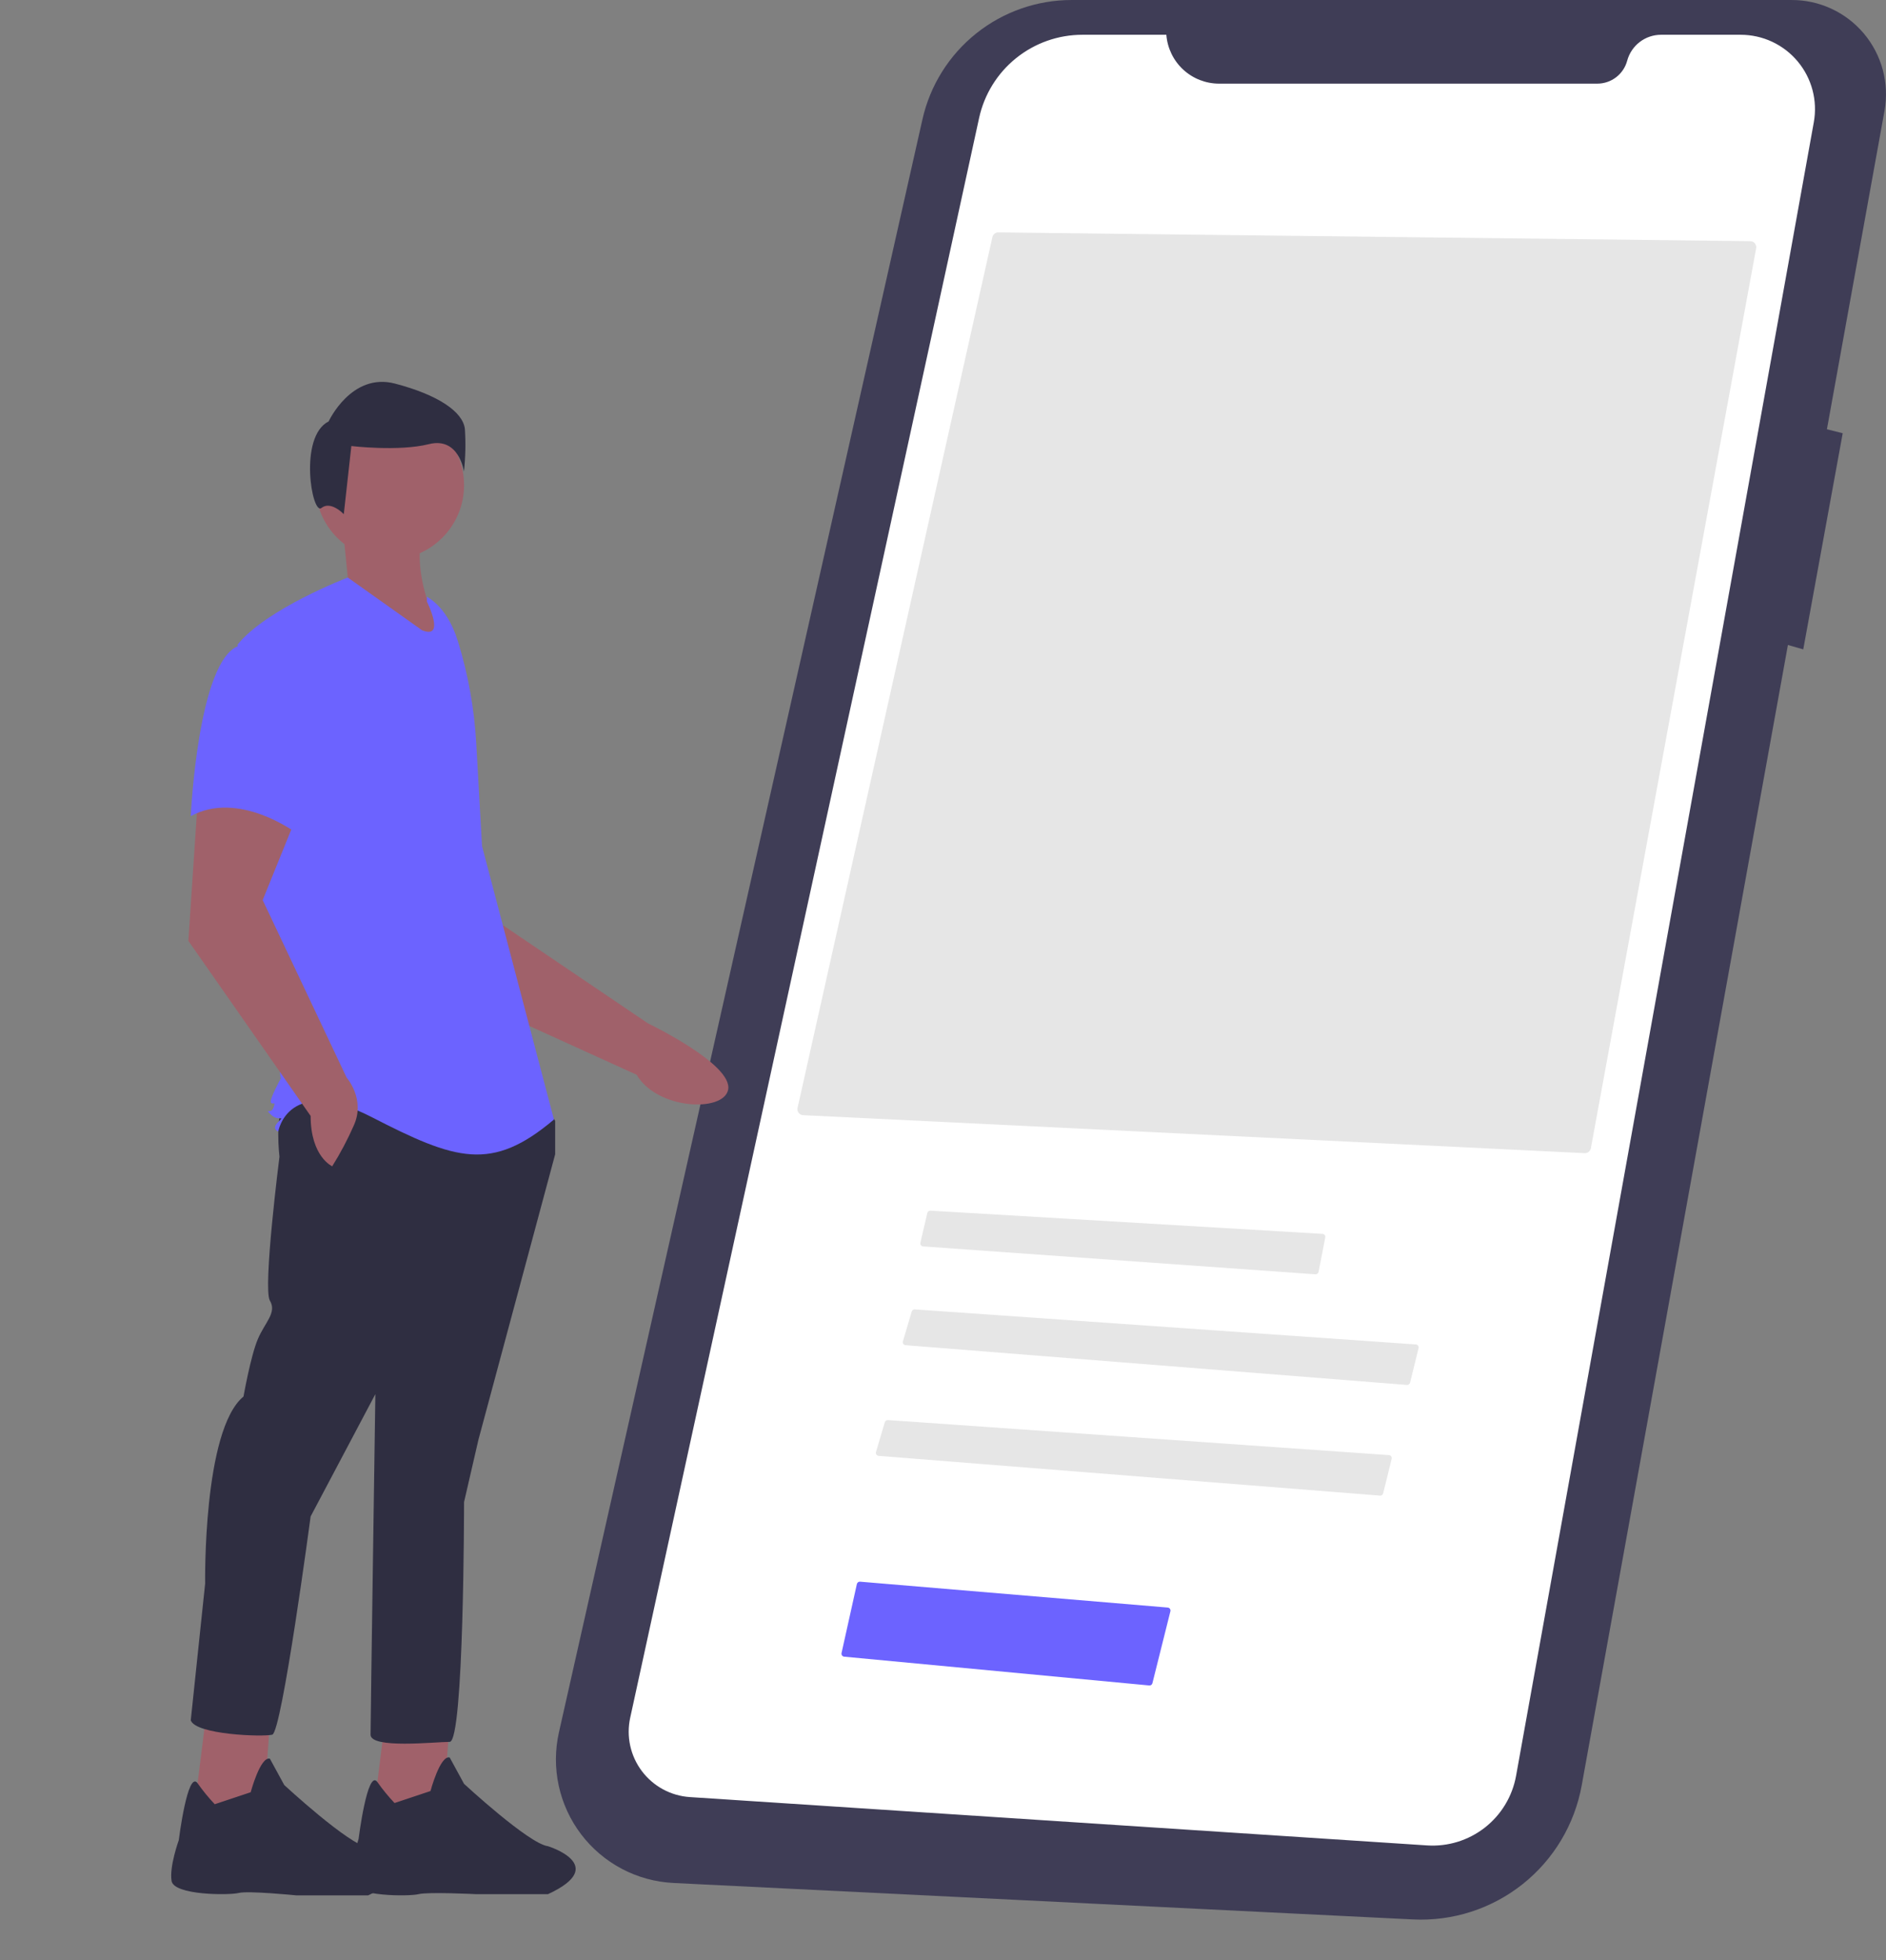 <svg width="306" height="318" viewBox="0 0 306 318" fill="none" xmlns="http://www.w3.org/2000/svg">
<rect x="0" y="0" width="306" height="318" fill="#808080" stroke="none"/>
<g clip-path="url(#clip0)">
<g clip-path="url(#clip1)">
<path d="M290.594 0.001H173.871C168.239 0.001 162.774 1.917 158.375 5.436C153.976 8.955 150.905 13.866 149.666 19.363L90.689 281.05C90.045 283.905 90.034 286.865 90.655 289.724C91.277 292.584 92.516 295.272 94.286 297.602C96.056 299.931 98.314 301.845 100.901 303.209C103.489 304.574 106.343 305.355 109.265 305.499L229.256 311.413C235.682 311.73 242.002 309.697 247.039 305.694C252.077 301.692 255.486 295.992 256.631 289.66L290.086 104.644L292.575 105.355L298.977 70.288L296.415 69.647L305.753 18.003C306.153 15.79 306.061 13.518 305.482 11.345C304.903 9.173 303.852 7.156 302.404 5.437C300.957 3.717 299.147 2.339 297.106 1.399C295.065 0.459 292.841 -0.018 290.594 0.001L290.594 0.001Z" fill="#3F3D56"/>
<path d="M189.238 5.642H175.613C171.7 5.642 167.905 6.98 164.857 9.436C161.81 11.891 159.693 15.315 158.859 19.139L102.249 278.691C101.923 280.186 101.923 281.733 102.25 283.227C102.576 284.721 103.222 286.127 104.141 287.349C105.061 288.571 106.233 289.58 107.578 290.308C108.923 291.035 110.409 291.463 111.935 291.563L231.538 299.404C234.913 299.626 238.25 298.596 240.914 296.513C243.578 294.429 245.382 291.438 245.981 288.109L294.287 19.836C294.6 18.099 294.528 16.316 294.076 14.61C293.624 12.905 292.804 11.319 291.672 9.966C290.541 8.612 289.127 7.523 287.529 6.776C285.931 6.029 284.189 5.642 282.425 5.642H269.5C268.249 5.642 267.033 6.054 266.04 6.816C265.047 7.577 264.332 8.644 264.007 9.853V9.853C263.72 10.919 263.089 11.862 262.213 12.534C261.336 13.206 260.263 13.57 259.158 13.57H197.796C195.634 13.57 193.551 12.754 191.964 11.284C190.377 9.814 189.404 7.799 189.238 5.642V5.642Z" fill="white"/>
<path d="M61.213 139.147L71.758 160.032L103.29 174.371C106.657 180.064 117.358 180.5 118.136 176.818C119.009 172.689 105.142 166.041 105.142 166.041L78.768 148.196L76.46 132.834L61.213 139.147Z" fill="#A0616A"/>
<path d="M62.456 279.299L60.512 294.862L71.792 295.641L72.958 279.299H62.456Z" fill="#A0616A"/>
<path d="M64.013 292.528C63.004 291.461 62.074 290.323 61.229 289.123C59.612 286.885 58.178 298.364 58.178 298.364C58.178 298.364 56.622 303.033 57.011 305.368C57.4 307.703 66.346 307.703 67.902 307.314C69.458 306.924 77.237 307.314 77.237 307.314H88.906C99.019 302.644 88.906 299.532 88.906 299.532C85.794 299.143 75.292 289.415 75.292 289.415L72.959 285.135C71.403 284.746 69.847 290.582 69.847 290.582L64.013 292.528Z" fill="#2F2E41"/>
<path d="M33.285 279.493L31.339 295.057L42.619 295.835L43.786 279.493H33.285Z" fill="#A0616A"/>
<path d="M34.84 292.722C33.832 291.656 32.902 290.518 32.057 289.317C30.44 287.08 29.006 298.559 29.006 298.559C29.006 298.559 27.45 302.839 27.839 305.174C28.228 307.508 37.174 307.508 38.73 307.119C40.286 306.73 48.065 307.508 48.065 307.508H59.734C69.847 302.839 59.734 299.726 59.734 299.726C56.622 299.337 46.12 289.61 46.12 289.61L43.786 285.33C42.23 284.941 40.675 290.777 40.675 290.777L34.84 292.722Z" fill="#2F2E41"/>
<path d="M46.12 179.107C44.564 181.052 45.342 187.667 45.342 187.667C45.342 187.667 42.62 209.067 43.786 211.013C44.953 212.958 43.008 214.514 41.842 217.238C40.675 219.962 39.508 226.576 39.508 226.576C32.895 232.024 33.284 256.926 33.284 256.926L30.951 279.104C31.729 281.439 42.619 281.828 44.175 281.439C45.731 281.05 50.399 246.031 50.399 246.031L60.901 226.187C60.901 226.187 60.123 279.104 60.123 281.439C60.123 283.773 70.625 282.606 72.959 282.606C75.292 282.606 75.292 243.697 75.292 243.697L77.626 233.58L90.073 187.278V181.83L88.128 179.107C88.128 179.107 47.676 177.161 46.12 179.107Z" fill="#2F2E41"/>
<path d="M63.235 90.782C69.894 90.782 75.292 85.381 75.292 78.72C75.292 72.058 69.894 66.658 63.235 66.658C56.575 66.658 51.177 72.058 51.177 78.72C51.177 85.381 56.575 90.782 63.235 90.782Z" fill="#A0616A"/>
<path d="M69.263 84.362C66.819 89.806 68.267 97.411 73.153 105.762L53.316 96.424L56.428 93.7L55.65 85.918L69.263 84.362Z" fill="#A0616A"/>
<path d="M69.263 96.813C71.861 98.358 73.415 101.196 74.307 104.085C75.959 109.432 76.953 114.961 77.267 120.549L78.21 137.279L89.879 181.636C79.766 190.196 73.931 188.25 60.317 181.247C46.704 174.243 45.148 183.581 45.148 183.581C45.148 183.581 43.981 183.192 45.148 182.025C46.315 180.857 45.148 182.025 43.981 180.857C42.814 179.69 43.981 180.857 44.37 179.69C44.759 178.523 44.37 179.301 43.981 178.912C43.592 178.523 45.537 175.021 45.537 175.021L42.425 145.839L38.535 104.595C43.203 98.758 56.428 93.7 56.428 93.7L68.486 102.26C72.375 103.816 69.263 97.591 69.263 97.591L69.263 96.813Z" fill="#6C63FF"/>
<path d="M32.117 129.302L30.562 152.648L50.399 181.052C50.399 187.667 53.899 189.223 53.899 189.223C55.225 187.106 56.395 184.895 57.4 182.608C59.345 178.328 56.233 174.826 56.233 174.826L42.62 146.033L48.454 131.637L32.117 129.302Z" fill="#A0616A"/>
<path d="M38.73 104.789C32.117 107.124 30.951 132.415 30.951 132.415C38.73 128.135 48.065 135.139 48.065 135.139C48.065 135.139 50.01 128.524 52.344 119.964C53.048 117.556 53.133 115.009 52.588 112.56C52.044 110.111 50.89 107.839 49.232 105.956C49.232 105.956 45.342 102.455 38.73 104.789Z" fill="#6C63FF"/>
<path d="M52.149 82.416C53.684 81.188 55.778 83.421 55.778 83.421L57.006 72.365C57.006 72.365 64.681 73.286 69.593 72.058C74.505 70.829 75.273 76.511 75.273 76.511C75.526 74.216 75.578 71.904 75.427 69.601C75.12 66.837 71.129 64.073 64.067 62.23C57.006 60.388 53.322 68.372 53.322 68.372C48.41 70.829 50.614 83.645 52.149 82.416Z" fill="#2F2E41"/>
<path d="M257.112 187.091C257.347 187.1 257.576 187.025 257.76 186.879C257.944 186.733 258.069 186.527 258.114 186.297L284.933 40.272C284.958 40.133 284.953 39.99 284.918 39.854C284.882 39.717 284.817 39.589 284.728 39.48C284.638 39.371 284.525 39.283 284.398 39.222C284.271 39.161 284.131 39.128 283.99 39.127L161.975 37.705H161.964C161.744 37.705 161.53 37.781 161.358 37.919C161.186 38.056 161.066 38.248 161.017 38.463L129.401 179.747C129.37 179.885 129.37 180.029 129.4 180.167C129.43 180.305 129.49 180.435 129.576 180.547C129.662 180.66 129.771 180.752 129.896 180.818C130.021 180.884 130.159 180.921 130.3 180.928L257.112 187.091Z" fill="#E6E6E6"/>
<path d="M150.928 196.419C150.818 196.419 150.712 196.456 150.626 196.524C150.54 196.592 150.48 196.688 150.456 196.794L149.329 201.626C149.313 201.694 149.312 201.765 149.326 201.834C149.34 201.902 149.369 201.967 149.411 202.024C149.453 202.08 149.506 202.127 149.567 202.161C149.629 202.195 149.697 202.215 149.767 202.22L213.427 206.746C213.545 206.753 213.661 206.718 213.755 206.646C213.849 206.574 213.914 206.471 213.937 206.355L215.021 200.765C215.034 200.697 215.033 200.627 215.017 200.56C215.001 200.493 214.971 200.43 214.928 200.375C214.886 200.32 214.832 200.276 214.771 200.243C214.71 200.211 214.643 200.192 214.574 200.188L150.957 196.42C150.947 196.419 150.937 196.419 150.928 196.419Z" fill="#E6E6E6"/>
<path d="M228.27 224.697C228.385 224.706 228.499 224.674 228.592 224.606C228.685 224.539 228.752 224.441 228.78 224.329L230.159 218.728C230.176 218.659 230.178 218.587 230.164 218.518C230.15 218.449 230.122 218.383 230.08 218.326C230.038 218.269 229.985 218.221 229.923 218.187C229.861 218.153 229.792 218.132 229.721 218.127L148.426 212.44C148.315 212.431 148.205 212.461 148.114 212.524C148.023 212.587 147.957 212.679 147.926 212.786L146.493 217.626C146.472 217.695 146.468 217.768 146.479 217.84C146.49 217.911 146.517 217.979 146.558 218.038C146.599 218.098 146.652 218.148 146.715 218.184C146.777 218.22 146.847 218.242 146.919 218.247L228.27 224.697Z" fill="#E6E6E6"/>
<path d="M223.904 242.652C224.019 242.661 224.133 242.629 224.226 242.562C224.32 242.494 224.386 242.396 224.414 242.284L225.793 236.683C225.81 236.614 225.812 236.542 225.798 236.473C225.784 236.403 225.756 236.338 225.714 236.281C225.672 236.223 225.619 236.176 225.557 236.142C225.495 236.107 225.426 236.087 225.356 236.082L144.06 230.395C143.949 230.386 143.839 230.415 143.748 230.478C143.657 230.542 143.591 230.634 143.561 230.741L142.127 235.581C142.107 235.65 142.102 235.723 142.113 235.794C142.124 235.866 142.151 235.934 142.192 235.993C142.233 236.053 142.286 236.102 142.349 236.139C142.411 236.175 142.481 236.196 142.553 236.202L223.904 242.652Z" fill="#E6E6E6"/>
<path d="M186.462 273.454C186.578 273.466 186.694 273.435 186.789 273.368C186.884 273.301 186.951 273.201 186.978 273.088L189.895 261.417C189.912 261.349 189.914 261.278 189.901 261.208C189.888 261.139 189.86 261.074 189.819 261.017C189.778 260.959 189.725 260.912 189.664 260.877C189.603 260.842 189.535 260.821 189.465 260.815L139.541 256.615C139.424 256.607 139.309 256.64 139.214 256.709C139.12 256.779 139.054 256.879 139.027 256.993L136.538 268.194C136.523 268.261 136.523 268.331 136.537 268.398C136.551 268.466 136.579 268.529 136.62 268.585C136.66 268.641 136.712 268.687 136.772 268.721C136.832 268.755 136.898 268.776 136.967 268.783L186.462 273.454Z" fill="#6C63FF"/>
</g>
</g>
<defs>
<clipPath id="clip0">
<rect width="306" height="318" fill="white"/>
</clipPath>
<clipPath id="clip1">
<rect x="-114" width="420" height="315.647" fill="white"/>
</clipPath>
</defs>
</svg>
